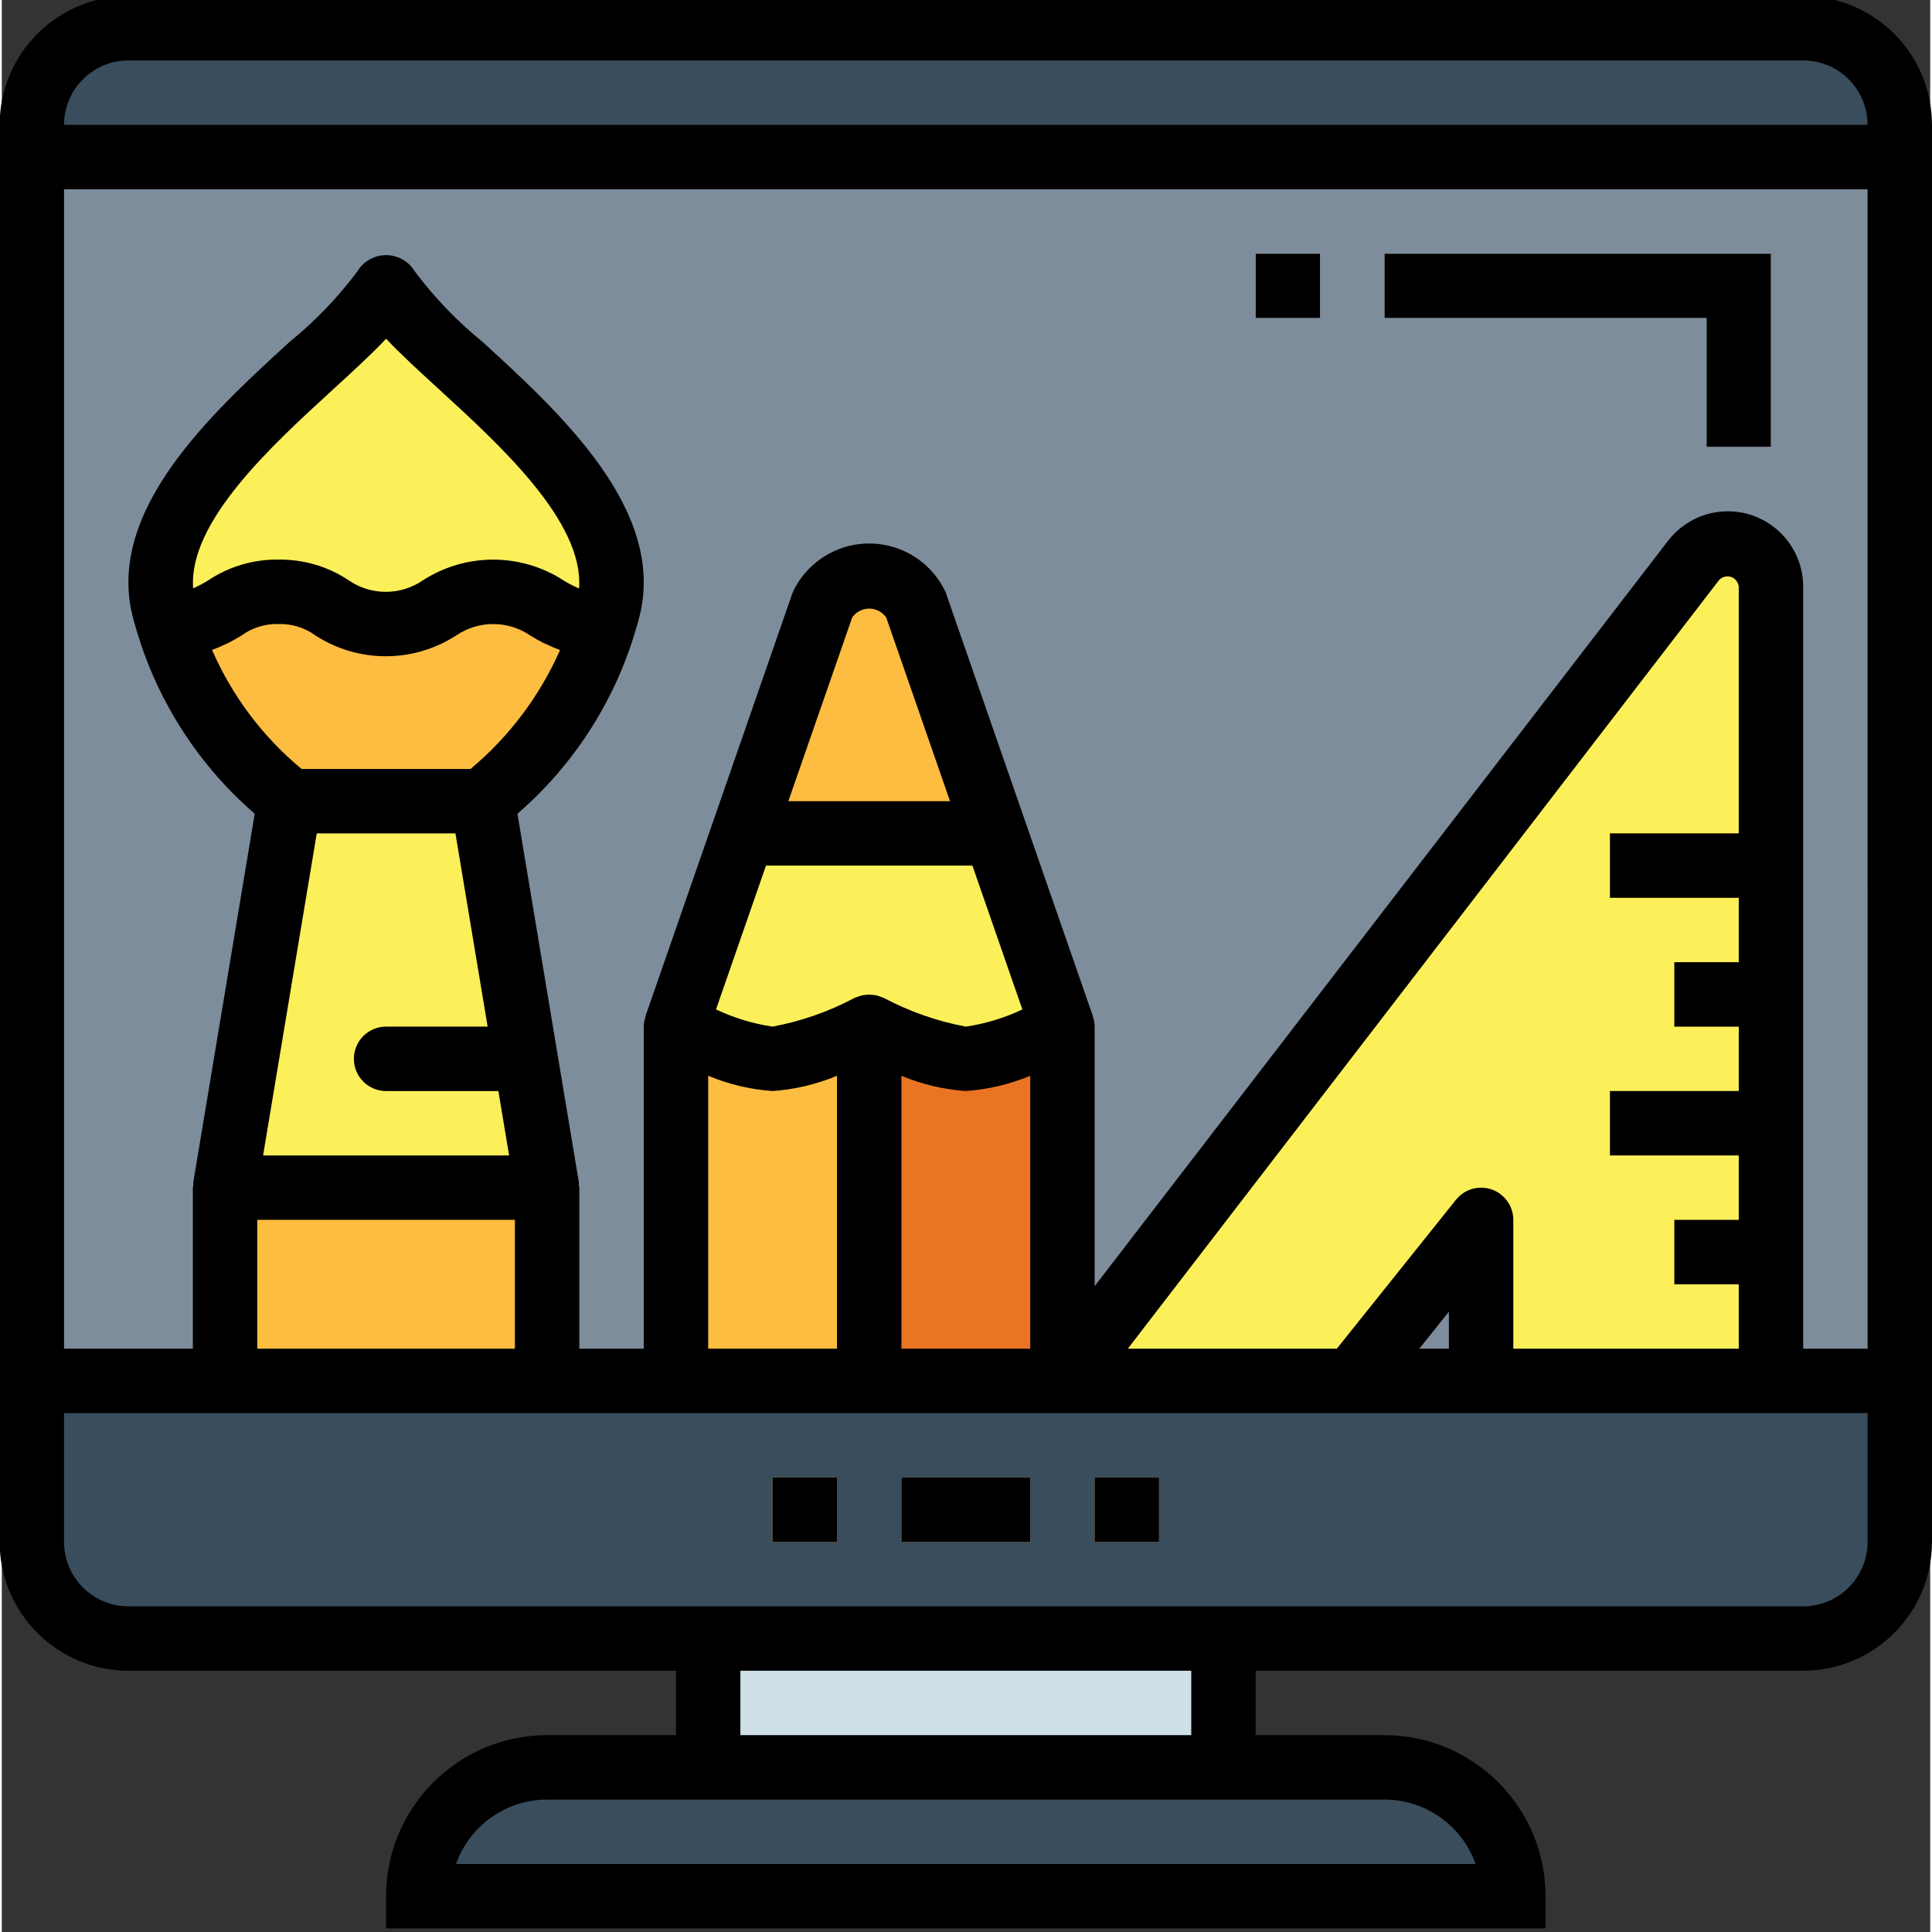 <svg height="484pt" viewBox="1 1 484 484.906" width="484pt" xmlns="http://www.w3.org/2000/svg"><rect x="1" y="1" width="484" height="484.906" fill="#333333" stroke="none"/><path d="m32.785 8.082h420.336c13.391 0 24.25 10.859 24.25 24.25v355.668c0 13.395-10.859 24.25-24.25 24.25h-420.336c-13.391 0-24.25-10.855-24.25-24.25v-355.668c0-13.391 10.859-24.25 24.25-24.25zm0 0" fill="#7d8d9c"/><g fill="#fcf05a"><path d="m434.203 137.418c-3.363 0-6.535 1.562-8.582 4.227l-158.418 205.941h72.75l32.332-40.418v40.418h72.75v-199.34c0-5.98-4.848-10.828-10.832-10.828zm0 0"/><path d="m170.203 347.586h97v-88.918l-16.844-48.5h-63.312l-16.844 48.5zm0 0"/><path d="m137.871 299.082h-80.836l16.168-97h48.5zm0 0"/><path d="m70.449 149.543c13.465 0 13.465 8.082 26.934 8.082s13.469-8.082 26.938-8.082c13.492 0 13.492 8.082 26.984 8.082.309 0 .527-.055.824-.062.391-1.312.793-2.609 1.133-3.977 7.973-32.336-47.836-64.668-55.809-80.836-7.973 16.168-63.777 48.5-55.805 80.836.336 1.371.742 2.668 1.133 3.984.27.004.461.055.738.055 13.465 0 13.465-8.082 26.93-8.082zm0 0"/></g><path d="m151.305 157.625c-13.492 0-13.492-8.082-26.984-8.082-13.469 0-13.469 8.082-26.938 8.082s-13.469-8.082-26.934-8.082c-13.465 0-13.465 8.082-26.93 8.082-.277 0-.473-.051-.738-.059 5.293 17.715 16.059 33.297 30.754 44.516h47.836c14.695-11.219 25.465-26.805 30.758-44.52-.297.008-.516.062-.824.062zm0 0" fill="#fdbd40"/><path d="m129.785 274.832h-32.332c-4.465 0-8.082-3.617-8.082-8.082s3.617-8.082 8.082-8.082h32.332c4.465 0 8.086 3.617 8.086 8.082s-3.621 8.082-8.086 8.082zm0 0" fill="#fdbd40"/><path d="m267.203 258.668c-7.605 3.953-15.789 6.68-24.25 8.082-8.457-1.402-16.641-4.129-24.25-8.082v88.914h48.5zm0 0" fill="#e97424"/><path d="m218.703 258.668c-7.609 3.953-15.793 6.68-24.25 8.082-8.457-1.402-16.641-4.129-24.25-8.082v88.914h48.5zm0 0" fill="#fdbd40"/><path d="m230.402 152.73c-3.23-6.461-11.086-9.078-17.547-5.848-2.535 1.266-4.586 3.316-5.852 5.848l-19.953 57.438h63.305zm0 0" fill="#fdbd40"/><path d="m57.035 299.082h80.832v48.504h-80.832zm0 0" fill="#fdbd40"/><path d="m32.785 8.082h420.336c13.391 0 24.25 10.859 24.25 24.25v8.086h-468.836v-8.086c0-13.391 10.859-24.25 24.25-24.25zm0 0" fill="#394d5c"/><path d="m8.535 347.586h468.836v40.414c0 13.395-10.859 24.25-24.25 24.25h-420.336c-13.391 0-24.25-10.855-24.25-24.25zm0 0" fill="#394d5c"/><path d="m404.621 210.168h40.414v16.168h-40.414zm0 0" fill="#fdbd40"/><path d="m420.785 242.5h24.25v16.168h-24.25zm0 0" fill="#fdbd40"/><path d="m404.621 274.832h40.414v16.168h-40.414zm0 0" fill="#fdbd40"/><path d="m420.785 307.168h24.25v16.168h-24.25zm0 0" fill="#fdbd40"/><path d="m178.285 412.25h129.336v32.336h-129.336zm0 0" fill="#cfdfe8"/><path d="m137.871 444.586h210.164c17.859 0 32.336 14.473 32.336 32.332h-274.836c0-17.859 14.477-32.332 32.336-32.332zm0 0" fill="#394d5c"/><path d="m194.453 371.832h16.168v16.168h-16.168zm0 0" fill="#fdbd40"/><path d="m226.785 371.832h32.336v16.168h-32.336zm0 0" fill="#fdbd40"/><path d="m275.285 371.832h16.168v16.168h-16.168zm0 0" fill="#fdbd40"/><path d="m445.035 113.168h-16.164v-32.336h-80.836v-16.164h97zm0 0" fill="#fff"/><path d="m315.703 64.668h16.168v16.164h-16.168zm0 0" fill="#fff"/><path d="m453.121 0h-420.336c-17.848.02-32.312 14.484-32.332 32.332v355.668c.02 17.848 14.484 32.312 32.332 32.332h137.418v16.168h-32.332c-22.312.027-40.391 18.105-40.418 40.418v8.082h291v-8.082c-.027-22.312-18.105-40.391-40.418-40.418h-32.332v-16.168h137.418c17.848-.02 32.312-14.484 32.332-32.332v-355.668c-.02-17.848-14.484-32.312-32.332-32.332zm-420.336 16.168h420.336c8.922.008 16.156 7.242 16.164 16.168h-452.664c.008-8.926 7.242-16.16 16.164-16.168zm315.25 436.5c10.273.012 19.43 6.484 22.867 16.164h-255.898c3.438-9.68 12.594-16.152 22.867-16.164zm-48.5-16.168h-113.164v-16.168h113.164zm169.75-48.5c-.008 8.926-7.242 16.156-16.164 16.168h-420.336c-8.922-.012-16.156-7.242-16.164-16.168v-32.332h452.664zm-323.582-239.391c-1.301-.547-2.551-1.203-3.742-1.957-10.734-6.926-24.535-6.926-35.273 0-5.605 3.852-13.008 3.852-18.613 0-5.211-3.48-11.359-5.293-17.625-5.195-6.266-.098-12.414 1.715-17.625 5.195-1.121.699-2.285 1.324-3.484 1.867-.105.047-.211.105-.316.148-1.25-16.637 19.621-35.742 35.105-49.914 5.129-4.699 9.688-8.867 13.324-12.734 3.633 3.867 8.191 8.035 13.324 12.734 15.488 14.172 36.371 33.293 35.102 49.938zm-91.637 15.395c.949-.344 1.879-.742 2.785-1.191.383-.184.828-.34 1.184-.527 1.148-.602 2.176-1.211 3.109-1.77 2.691-1.973 5.965-2.992 9.301-2.891 3.34-.102 6.613.914 9.309 2.891 10.73 6.926 24.523 6.926 35.254 0 5.617-3.852 13.027-3.852 18.645 0 .938.559 1.969 1.172 3.125 1.773.367.191.82.352 1.211.539.91.445 1.84.844 2.789 1.188.125.039.207.098.332.137-5.094 11.547-12.781 21.762-22.469 29.848h-42.402c-9.723-8.059-17.418-18.289-22.469-29.871.113-.035.188-.086.297-.125zm25.984 46.164h34.805l8.082 48.5h-25.484c-4.465 0-8.082 3.617-8.082 8.082s3.617 8.086 8.082 8.086h28.18l2.691 16.168h-61.746zm-14.93 97h64.664v32.332h-64.664zm371.832-97h-32.332v16.168h32.332v16.164h-16.168v16.168h16.168v16.168h-32.332v16.168h32.332v16.168h-16.168v16.164h16.168v16.168h-56.582v-32.332c-.004-4.465-3.625-8.086-8.09-8.082-2.453 0-4.773 1.113-6.305 3.031l-29.91 37.383h-52.449l148.406-192.926c1.07-1.156 2.875-1.227 4.027-.156.516.477.836 1.129.902 1.828zm-72.75 129.332h-7.434l7.434-9.289zm-137.418-68.496c5.145 2.148 10.605 3.441 16.168 3.828 5.562-.387 11.023-1.68 16.168-3.828v68.496h-32.332v-68.496zm-33.98-52.754h51.801l12.543 36.109c-4.492 2.133-9.273 3.582-14.195 4.309-7.207-1.348-14.164-3.789-20.637-7.23-.199-.102-.418-.133-.621-.215-.613-.277-1.27-.449-1.938-.512-1.035-.125-2.082-.066-3.094.176-.305.086-.602.191-.895.312-.223.086-.465.129-.684.234-6.469 3.449-13.426 5.891-20.633 7.23-4.922-.727-9.703-2.18-14.195-4.309zm5.609-16.168 16.016-46.09c1.637-2.359 4.875-2.949 7.238-1.312.512.355.957.801 1.312 1.312l16.012 46.09zm-20.129 68.922c5.145 2.148 10.605 3.441 16.168 3.828 5.562-.387 11.023-1.68 16.168-3.828v68.496h-32.332v-68.496zm291 68.496h-16.164v-191.254c0-10.445-8.469-18.91-18.914-18.914-5.875 0-11.414 2.73-14.996 7.391l-143.926 187.098v-65.152c-.012-.816-.145-1.621-.402-2.395-.023-.082-.012-.176-.043-.258l-16.848-48.504-19.953-57.434c-.117-.328-.25-.652-.406-.965-5.227-10.453-17.941-14.691-28.395-9.465-4.094 2.051-7.414 5.371-9.465 9.465-.152.312-.289.637-.406.965l-19.949 57.434-16.852 48.504c-.027.082-.016.176-.043.258-.254.773-.391 1.578-.402 2.395v80.832h-16.168v-40.418c0-.25-.117-.461-.141-.703-.02-.211.066-.41.031-.621l-15.422-92.52c13.91-12.031 24.121-27.762 29.449-45.363.02-.07.02-.148.039-.219.02-.062.062-.113.082-.176.391-1.301.781-2.605 1.113-3.961 6.562-26.609-20.008-50.934-39.41-68.684-6.363-5.172-12.07-11.105-16.992-17.66-2.359-4.004-7.516-5.34-11.52-2.98-1.23.727-2.258 1.75-2.98 2.98-4.922 6.559-10.629 12.488-16.992 17.66-19.402 17.75-45.973 42.074-39.41 68.691.309 1.254.664 2.453 1.227 4.34l.008.02c5.332 17.598 15.543 33.32 29.449 45.352l-15.422 92.52c-.035.211.051.41.031.621-.02.242-.141.453-.141.707v40.414h-32.332v-291h452.664zm0 0"/><path d="m194.453 371.832h16.168v16.168h-16.168zm0 0"/><path d="m226.785 371.832h32.336v16.168h-32.336zm0 0"/><path d="m275.285 371.832h16.168v16.168h-16.168zm0 0"/><path d="m428.871 113.168h16.164v-48.5h-97v16.164h80.836zm0 0"/><path d="m315.703 64.668h16.168v16.164h-16.168zm0 0"/></svg>